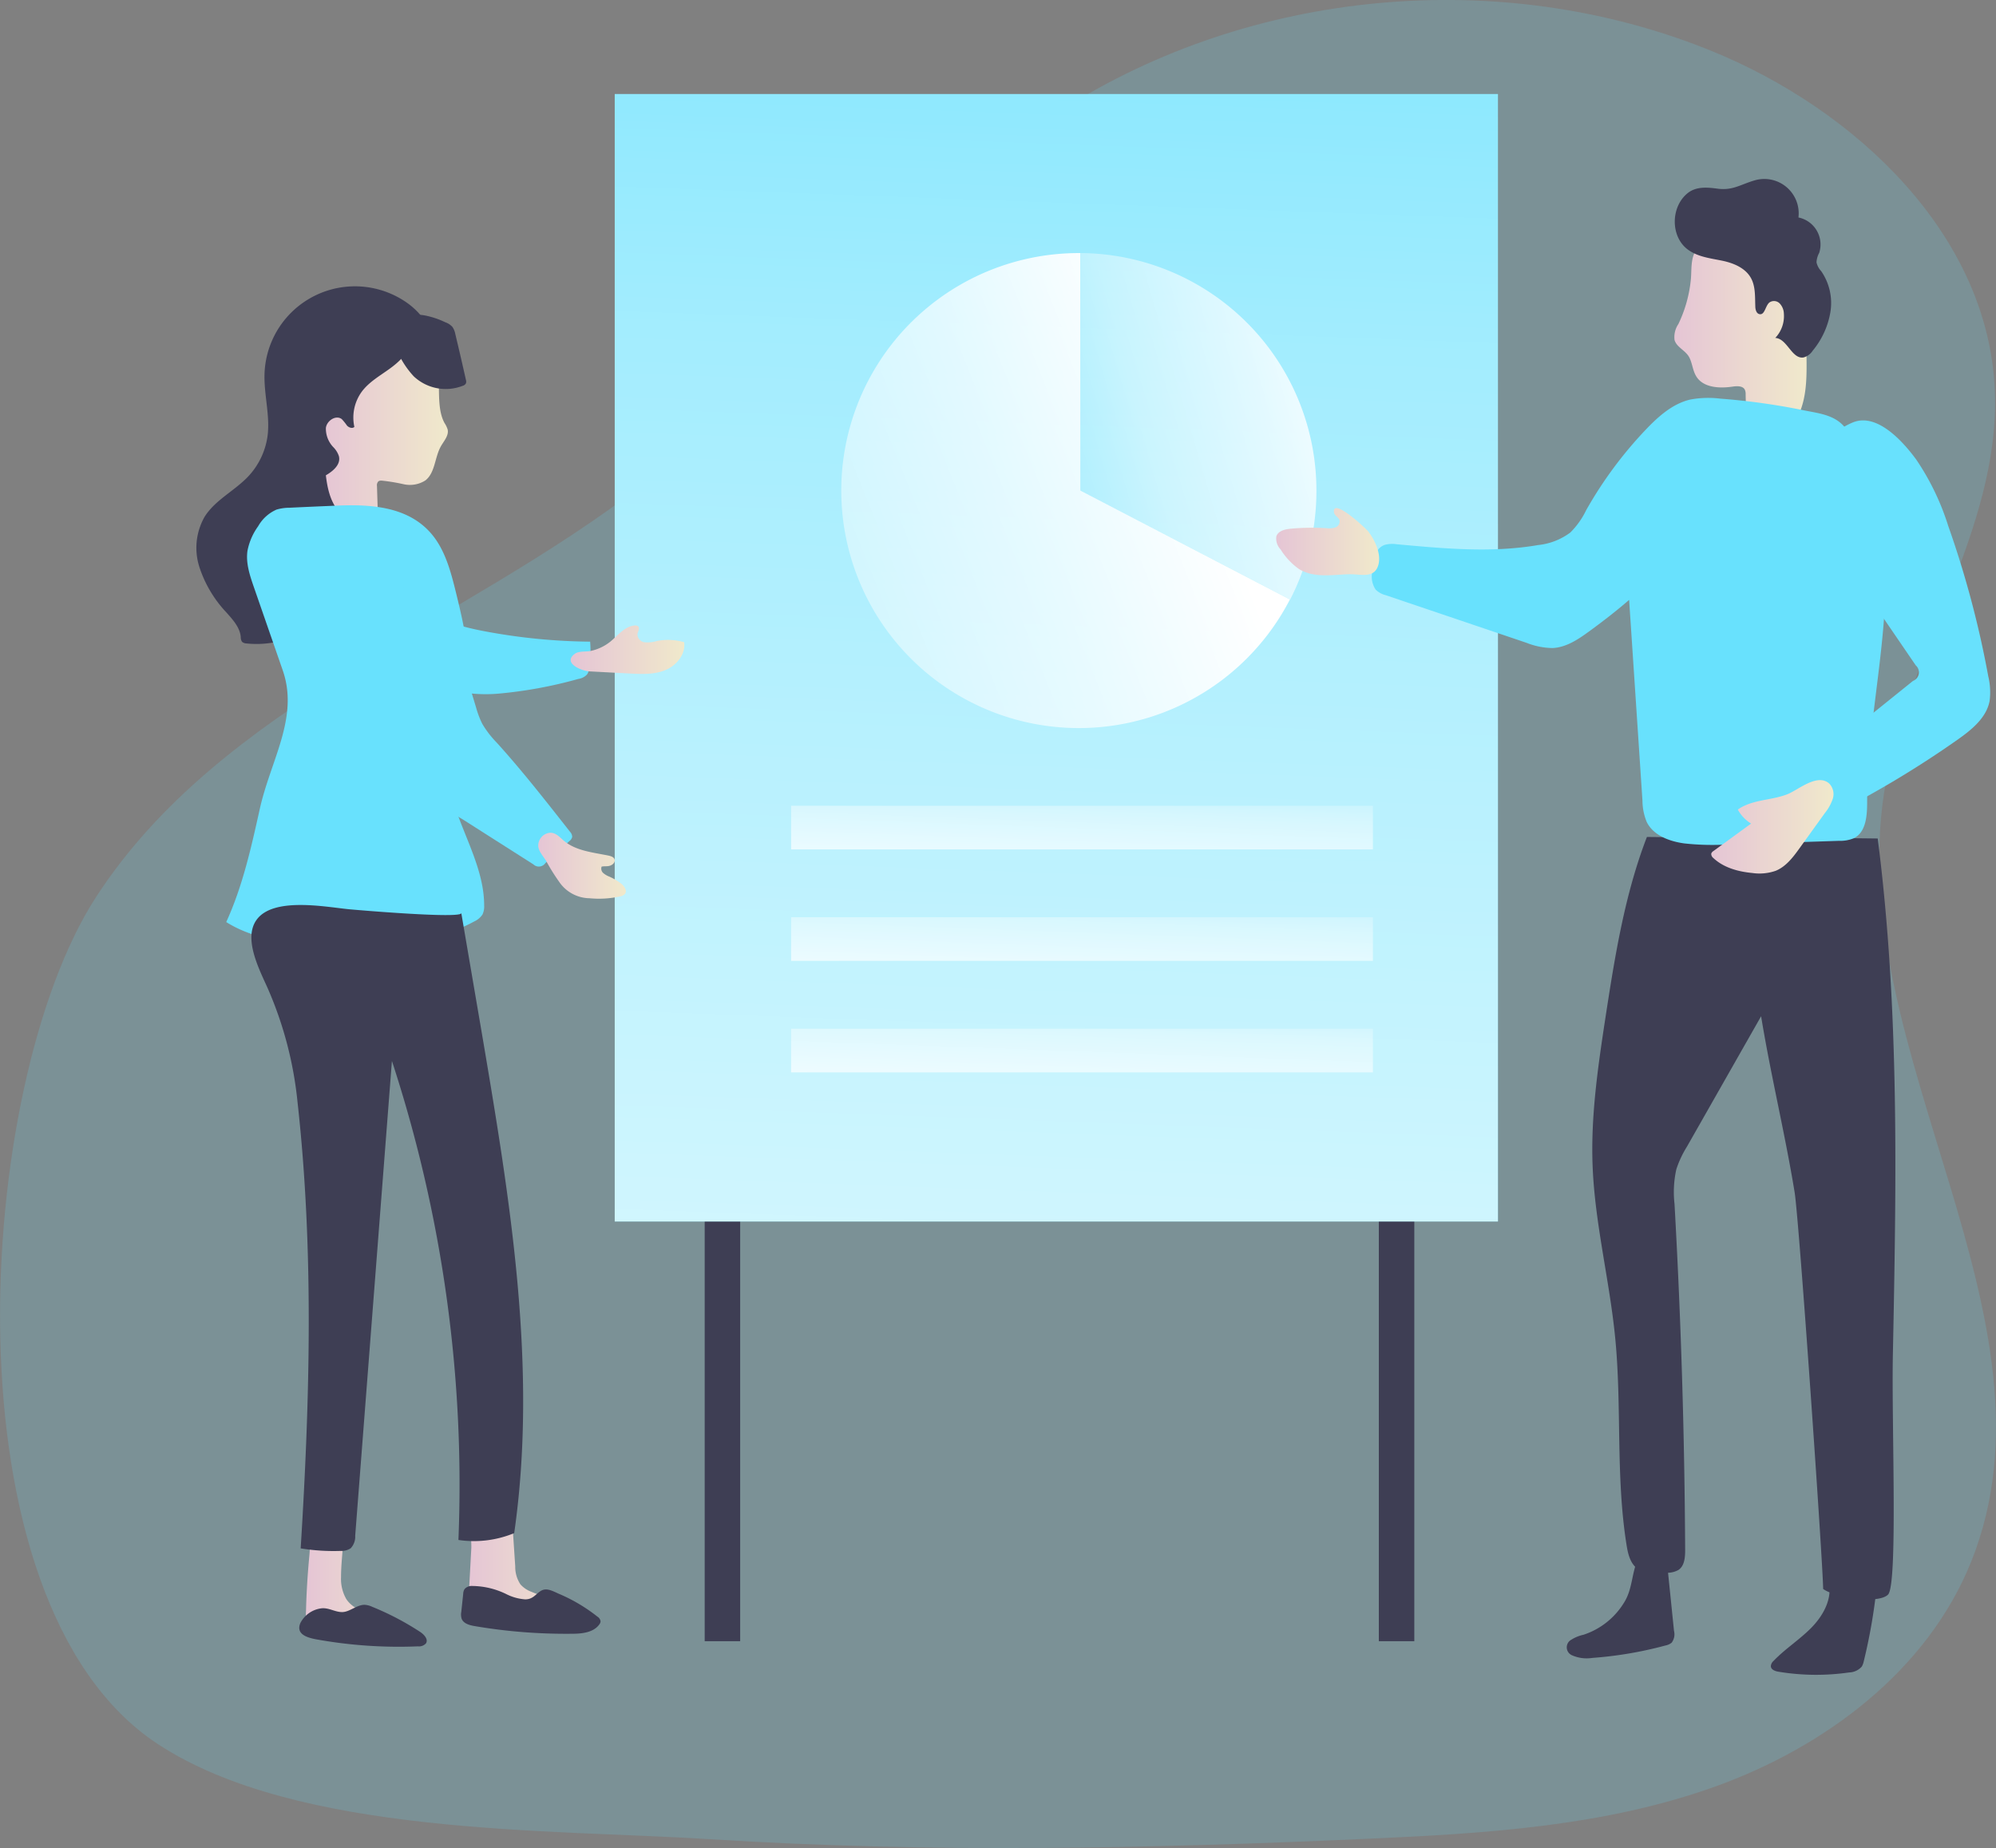 <svg id="Layer_1" data-name="Layer 1" xmlns="http://www.w3.org/2000/svg" xmlns:xlink="http://www.w3.org/1999/xlink" viewBox="0 0 384.76 356.3"><rect x="0" y="0" width="384.76" height="356.3" fill="#808080" stroke="none"/><defs><linearGradient id="linear-gradient" x1="211.33" y1="-83.58" x2="194.22" y2="383.46" gradientUnits="userSpaceOnUse"><stop offset="0.02" stop-color="#fff" stop-opacity="0"/><stop offset="0.32" stop-color="#fff" stop-opacity="0.39"/><stop offset="0.68" stop-color="#fff" stop-opacity="0.68"/><stop offset="1" stop-color="#fff"/></linearGradient><linearGradient id="linear-gradient-2" x1="155.94" y1="136.74" x2="262.31" y2="93.9" xlink:href="#linear-gradient"/><linearGradient id="linear-gradient-3" x1="233.08" y1="98.48" x2="295.38" y2="80.26" xlink:href="#linear-gradient"/><linearGradient id="linear-gradient-4" x1="354.95" y1="74.03" x2="380.5" y2="74.03" gradientUnits="userSpaceOnUse"><stop offset="0" stop-color="#e5c5d5"/><stop offset="0.42" stop-color="#ead4d1"/><stop offset="1" stop-color="#f0e9cb"/></linearGradient><linearGradient id="linear-gradient-5" x1="362.09" y1="167.6" x2="385.66" y2="167.6" xlink:href="#linear-gradient-4"/><linearGradient id="linear-gradient-6" x1="278.21" y1="112.62" x2="298.09" y2="112.62" xlink:href="#linear-gradient-4"/><linearGradient id="linear-gradient-7" x1="91.22" y1="313.72" x2="112.41" y2="313.72" xlink:href="#linear-gradient-4"/><linearGradient id="linear-gradient-8" x1="122.33" y1="310.41" x2="145.53" y2="310.41" xlink:href="#linear-gradient-4"/><linearGradient id="linear-gradient-9" x1="94.38" y1="90.43" x2="118.57" y2="90.43" xlink:href="#linear-gradient-4"/><linearGradient id="linear-gradient-10" x1="142.25" y1="133.47" x2="164.15" y2="133.47" xlink:href="#linear-gradient-4"/><linearGradient id="linear-gradient-11" x1="136" y1="175.13" x2="152.9" y2="175.13" xlink:href="#linear-gradient-4"/><linearGradient id="linear-gradient-12" x1="209.01" y1="147.77" x2="208.05" y2="173.92" xlink:href="#linear-gradient"/><linearGradient id="linear-gradient-13" x1="209.01" y1="169.27" x2="208.05" y2="195.42" xlink:href="#linear-gradient"/><linearGradient id="linear-gradient-14" x1="209.01" y1="190.76" x2="208.05" y2="216.91" xlink:href="#linear-gradient"/></defs><title>Team Presentation 3</title><path d="M296.23,362.7c22.53-1,45.42-2.42,66.65-10.05s40.93-22.41,49.33-43.34c18.8-46.84-24.33-98.07-16.82-148,4-26.71,22.42-50.67,21.39-77.66C415.64,53.5,389.9,29.24,361.9,17.92c-40.29-16.28-88.32-11.87-125,11.48-30.5,19.42-52.13,50.05-80.71,72.19-35.1,27.19-81.3,42.35-105.46,79.6C27.33,217.31,21,317.06,62.63,344.44c27,17.76,75.62,16.4,106.64,18.37C211.54,365.5,254,364.62,296.23,362.7Z" transform="translate(-32.24 -8.21)" fill="#68e1fd" opacity="0.18" style="isolation:isolate"/><rect x="135.84" y="227.96" width="6.84" height="88.46" fill="#3e3e54"/><rect x="265.79" y="227.96" width="6.84" height="88.46" fill="#3e3e54"/><path d="M397.12,269.44c.66-33.23,1.31-66.61-2.92-99.57-14.6-.18-29.89-.12-44.49-.3-4.3,11.15-6.18,23.06-8,34.87-1.44,9.45-2.84,19-2.47,28.52.43,11.17,3.28,22.11,4.36,33.24,1.29,13.22.08,26.65,2.17,39.78.25,1.61.62,3.34,1.83,4.45,1.62,1.47,4.09,1.3,6.26,1a4.28,4.28,0,0,0,1.94-.55c1.17-.79,1.28-2.43,1.28-3.84q-.17-33.37-2.05-66.7a20.31,20.31,0,0,1,.35-6.7,20,20,0,0,1,2.05-4.37l14.29-25.13c1.88,11.47,4.58,22.45,6.46,33.92.87,5.37,5.44,71.28,5.5,76.49,2.16,1.63,10.56,3,12.5,1.1S396.85,282.63,397.12,269.44Z" transform="translate(-32.24 -8.21)" fill="#3e3e54"/><rect x="118.5" y="18.13" width="170.25" height="217.37" fill="#68e1fd"/><rect x="118.5" y="18.13" width="170.25" height="217.37" fill="url(#linear-gradient)"/><path d="M280.89,123.79A45.79,45.79,0,1,1,240.18,57h.32v45.79Z" transform="translate(-32.24 -8.21)" fill="url(#linear-gradient-2)"/><path d="M286,102.81a45.65,45.65,0,0,1-5.07,21l-40.39-21V57A45.78,45.78,0,0,1,286,102.81Z" transform="translate(-32.24 -8.21)" fill="url(#linear-gradient-3)"/><path d="M355.77,70.69a4.5,4.5,0,0,0-.74,3.06c.36,1.29,1.83,1.9,2.62,3s.81,2.79,1.56,4c1.32,2.21,4.45,2.38,7,2,.87-.13,2-.17,2.38.61a2,2,0,0,1,.15.91q.06,4,.46,8.07a1.88,1.88,0,0,0,.4,1.19,1.7,1.7,0,0,0,1.14.39c4,.19,7.43-3.25,8.72-7s1-7.92,1-11.93c0-2.71.15-5.46-.59-8.06a18.35,18.35,0,0,0-2.68-5.34,18.74,18.74,0,0,0-5.5-5.54c-3.2-2-10.06-3.32-12.58.53-1,1.54-.76,3.74-.93,5.49A25.58,25.58,0,0,1,355.77,70.69Z" transform="translate(-32.24 -8.21)" fill="url(#linear-gradient-4)"/><path d="M357.77,56.45c1.84,1.28,4.16,1.56,6.34,2s4.49,1.35,5.61,3.29c.94,1.63.81,3.62.88,5.5,0,.64.21,1.45.84,1.54,1,.16,1.08-1.55,1.85-2.23a1.54,1.54,0,0,1,2,.15,3,3,0,0,1,.82,2,6.1,6.1,0,0,1-1.66,4.66c2.31.11,3.19,4.16,5.47,3.76a3.09,3.09,0,0,0,1.74-1.29,15.75,15.75,0,0,0,3.42-7.46,10.82,10.82,0,0,0-1.78-7.89,3.62,3.62,0,0,1-.9-1.69,4.21,4.21,0,0,1,.52-1.83,5.31,5.31,0,0,0-4-6.82A6.63,6.63,0,0,0,370.42,43c-2.77.82-4.22,2-7.21,1.57-1.88-.25-3.91-.41-5.51.77C354.2,48,354.19,54,357.77,56.45Z" transform="translate(-32.24 -8.21)" fill="#3e3e54"/><path d="M363.9,85.07a18.92,18.92,0,0,0-5.87.18c-3.37.8-6.09,3.23-8.48,5.73A78.43,78.43,0,0,0,338,106.57a15.55,15.55,0,0,1-3.06,4.31,12.5,12.5,0,0,1-6.17,2.41c-9,1.55-18.2.68-27.28-.15a5.47,5.47,0,0,0-2.35.13c-2,.74-2.38,3.36-2.43,5.49a4.52,4.52,0,0,0,.72,3.14,4.35,4.35,0,0,0,2,1.08l27.09,9.17a14,14,0,0,0,5,1c2.49-.11,4.72-1.52,6.76-3,2.76-2,5.43-4.06,8-6.28l2.57,38.71a10.94,10.94,0,0,0,.82,4.1c1.28,2.61,4.38,3.75,7.26,4.14a49.77,49.77,0,0,0,8.37.2l21.45-.7a6.82,6.82,0,0,0,2.84-.5c2.38-1.17,2.58-4.41,2.57-7.06,0-12.54,2.69-24.93,3.39-37.45.45-8.06,0-16.33-2.5-24.06a35.31,35.31,0,0,0-5.07-10.5c-2-2.62-5.25-2.85-8.3-3.49A128,128,0,0,0,363.9,85.07Z" transform="translate(-32.24 -8.21)" fill="#68e1fd"/><path d="M381,99.63c-.71,5.33,2.47,10.33,5.51,14.77L395,126.93l6.53,9.56a1.78,1.78,0,0,1-.53,3L380.6,155.91a2.41,2.41,0,0,0-.88,1.05,2.27,2.27,0,0,0,.07,1.18,17.13,17.13,0,0,0,2.7,5.75,3.19,3.19,0,0,0,1.91,1.47,3.4,3.4,0,0,0,2-.55,192.66,192.66,0,0,0,23.1-13.93c2.75-1.93,5.65-4.24,6.27-7.54a13.09,13.09,0,0,0-.26-4.74,189.64,189.64,0,0,0-7.72-29,48.83,48.83,0,0,0-6.16-12.78c-2.43-3.32-7.41-9-12.09-7.22C385.48,91.21,381.56,95.22,381,99.63Z" transform="translate(-32.24 -8.21)" fill="#68e1fd"/><path d="M367.23,164.29a7.07,7.07,0,0,0,2.56,2.7l-7.25,5.29a1,1,0,0,0-.43.5,1,1,0,0,0,.4.85c2,1.88,4.79,2.63,7.51,2.89a9.51,9.51,0,0,0,4.53-.43c2-.82,3.38-2.67,4.64-4.43l4.84-6.72a8.77,8.77,0,0,0,1.51-2.74,2.94,2.94,0,0,0-.68-2.92c-2.27-2-5.78,1.07-7.94,2C373.81,162.56,370.06,162.29,367.23,164.29Z" transform="translate(-32.24 -8.21)" fill="url(#linear-gradient-5)"/><path d="M289.39,107c.07.61.84.89,1.05,1.46a1.21,1.21,0,0,1-.75,1.42,3.69,3.69,0,0,1-1.75.16,45.4,45.4,0,0,0-6.9.1c-1.1.11-2.42.42-2.76,1.47a3,3,0,0,0,.81,2.52,13.26,13.26,0,0,0,3.55,3.79c3,1.83,6.58,1.05,9.85,1,2.18,0,4.76.85,5.47-1.87.55-2.09-.7-4.71-1.93-6.33C295.53,110.06,289,104,289.39,107Z" transform="translate(-32.24 -8.21)" fill="url(#linear-gradient-6)"/><path d="M337.5,323.38a7.44,7.44,0,0,0-2.35.95,1.67,1.67,0,0,0,.09,3,7,7,0,0,0,3.95.52,75,75,0,0,0,14.11-2.4,2.66,2.66,0,0,0,1.18-.54,2.69,2.69,0,0,0,.45-2.28c-.45-4.38-.89-8.77-1.35-13.15-.22-2.12-.48-3.43-3.1-2.85a3.13,3.13,0,0,0-2.34,1.86c-1.42,2.74-1.11,6-2.86,8.73A14.42,14.42,0,0,1,337.5,323.38Z" transform="translate(-32.24 -8.21)" fill="#3e3e54"/><path d="M384.83,313.62c.52,3.14-1.27,6.25-3.52,8.51s-5,4-7.19,6.3a1.47,1.47,0,0,0-.52,1c0,.68.85,1,1.52,1.09a44.49,44.49,0,0,0,13.58.13,3.37,3.37,0,0,0,2.43-1.13,3.55,3.55,0,0,0,.39-1.06A107.91,107.91,0,0,0,394,314.17a2.12,2.12,0,0,0-.42-1.88,1.87,1.87,0,0,0-.74-.35,8.84,8.84,0,0,0-8.41,2.22A3.17,3.17,0,0,1,384.83,313.62Z" transform="translate(-32.24 -8.21)" fill="#3e3e54"/><path d="M115.75,75.87c.38-3.71-2.08-7.22-5.15-9.35A17.44,17.44,0,0,0,83.23,80.36c-.11,3.83,1,7.64.64,11.45A14.2,14.2,0,0,1,80.15,100c-2.63,2.82-6.4,4.56-8.46,7.83a12.1,12.1,0,0,0-1,9.75,23.15,23.15,0,0,0,5.11,8.62c1.26,1.42,2.68,2.92,2.85,4.81a1.55,1.55,0,0,0,.26.95,1.34,1.34,0,0,0,.81.3,18.6,18.6,0,0,0,5.16-.17,2.86,2.86,0,0,0,1.22-.42,3.42,3.42,0,0,0,1.11-1.84,89.8,89.8,0,0,1,9.7-20c3.86-5.94,8.41-11.41,12.22-17.38s6.89-12.62,7.35-19.69" transform="translate(-32.24 -8.21)" fill="#3e3e54"/><path d="M91.23,318.78a11.62,11.62,0,0,0,.34,3.77,1.27,1.27,0,0,0,.38.64,1.4,1.4,0,0,0,.63.22,75.61,75.61,0,0,0,18.46.86,1.88,1.88,0,0,0,1-.28.69.69,0,0,0,.2-1,.91.91,0,0,0-.35-.22q-3.63-1.67-7.4-3c-2.07-.71-4.33-1.46-5.51-3.29a7.78,7.78,0,0,1-1-4.17c0-2.56.35-5.1.45-7.65,0-.61,0-1.35-.57-1.66a1.71,1.71,0,0,0-1.1-.09c-1.09.17-3.15.36-4,1.14s-.76,2.84-.88,4C91.54,311.67,91.31,315.23,91.23,318.78Z" transform="translate(-32.24 -8.21)" fill="url(#linear-gradient-7)"/><path d="M122.33,320.8a101.17,101.17,0,0,0,23.2-.58c0-.81-.75-1.4-1.47-1.79-2.91-1.6-6.31-2-9.36-3.32a5.27,5.27,0,0,1-2.14-1.44,6.13,6.13,0,0,1-1-3.48l-.6-9a1.89,1.89,0,0,0-.38-1.22,1.77,1.77,0,0,0-1.39-.36c-1.41.07-4.53.33-5.52,1.5s-.5,4.24-.58,5.64Z" transform="translate(-32.24 -8.21)" fill="url(#linear-gradient-8)"/><path d="M122.29,137.16c.24-.12-.15-.49-.34-.31s-.14.49-.06.75l2.12,7a17.59,17.59,0,0,0,1.19,3.15,18.93,18.93,0,0,0,2.77,3.61c5,5.52,9.56,11.37,14.15,17.21a1.47,1.47,0,0,1,.42,1,1.41,1.41,0,0,1-.54.8l-4.63,4.24a1.52,1.52,0,0,1-2.31.25l-13.58-8.65a21.66,21.66,0,0,1-5.4-4.33,12.41,12.41,0,0,1-1.85-11.36,17.24,17.24,0,0,1,7.41-9.12" transform="translate(-32.24 -8.21)" fill="#68e1fd"/><path d="M117.93,89.77a4.9,4.9,0,0,1,.6,1.24c.26,1.17-.71,2.2-1.3,3.24-1.21,2.14-1.09,5.11-3,6.59a5.56,5.56,0,0,1-4.16.73,36.88,36.88,0,0,0-4.27-.7,1.1,1.1,0,0,0-.6.12,1.07,1.07,0,0,0-.29.94l.16,5.3a14.72,14.72,0,0,1-5,.61,4.2,4.2,0,0,1-1.64-.35A3.88,3.88,0,0,1,97,106.11c-1.58-2.37-1.88-5.34-2.14-8.17a59.61,59.61,0,0,1-.34-10.34,11.39,11.39,0,0,1,1.73-5.74c.82-1.15,2-2,2.88-3.1,1.06-1.25,1.83-2.77,3.09-3.82a10.25,10.25,0,0,1,5.86-1.88,8.78,8.78,0,0,1,5.48.92C118.89,77.48,115.43,85.17,117.93,89.77Z" transform="translate(-32.24 -8.21)" fill="url(#linear-gradient-9)"/><path d="M108.05,73.56a6.93,6.93,0,0,0,1.15,3.15A17.22,17.22,0,0,0,112,80.77a9,9,0,0,0,9.44,1.82,1,1,0,0,0,.62-.48,1.08,1.08,0,0,0,0-.64q-1-4.47-2.06-8.89a3.46,3.46,0,0,0-.55-1.34,3.32,3.32,0,0,0-1.38-.9A16,16,0,0,0,114,69C110.9,68.48,108,70.13,108.05,73.56Z" transform="translate(-32.24 -8.21)" fill="#3e3e54"/><path d="M86.74,137.44l-5.55-16c-.79-2.28-1.6-4.68-1.24-7.07A11.94,11.94,0,0,1,82,109.67a7.58,7.58,0,0,1,3.54-3.21,8.79,8.79,0,0,1,2.5-.36c3.06-.15,6.13-.28,9.2-.41,6.44-.28,13.19.2,17.64,4.86,3.06,3.19,4.22,7.7,5.28,12,1.55,6.34,3.11,12.94,1.78,19.33-.87,4.16-2.94,8.05-3.37,12.27-1,9.86,7,18.72,7,28.63a3.65,3.65,0,0,1-.32,1.74,3.8,3.8,0,0,1-1.59,1.34c-8.28,4.53-18.18,4.8-27.62,4.54-7-.19-14.28-.71-20.19-4.42,3.15-6.88,4.81-14.34,6.45-21.73C84.38,154.8,89.92,146.59,86.74,137.44Z" transform="translate(-32.24 -8.21)" fill="#68e1fd"/><path d="M96.71,126.29l10,8.13a42.69,42.69,0,0,0,6.43,4.62,28.44,28.44,0,0,0,15.19,2.9,85.13,85.13,0,0,0,15.38-2.83,2.87,2.87,0,0,0,1.69-.86,2.57,2.57,0,0,0,.43-1.27,22,22,0,0,0,.17-5.06,115,115,0,0,1-20-1.94c-4.68-.87-9.49-2.13-13.06-5.28-2.58-2.27-4.29-5.34-6.45-8a58,58,0,0,0-4.69-5,18.28,18.28,0,0,0-4.8-3.75,9.32,9.32,0,0,0-11.17,3,5.79,5.79,0,0,0-1.16,4.13c.41,2.53,3.5,3.32,5.12,5A84.37,84.37,0,0,0,96.71,126.29Z" transform="translate(-32.24 -8.21)" fill="#68e1fd"/><path d="M149.91,131.9c1.49-1.22,2.81-3,4.74-3.1a.79.79,0,0,1,.6.16c.37.36,0,.95-.13,1.45a1.58,1.58,0,0,0,1.39,1.63,6.15,6.15,0,0,0,2.36-.25,11.2,11.2,0,0,1,5.24.23c.35,2.3-1.45,4.49-3.6,5.38s-4.57.78-6.9.66l-7.73-.41c-1.55-.08-5.27-1.62-2.82-3.4.78-.56,2.19-.35,3.09-.55A9.11,9.11,0,0,0,149.91,131.9Z" transform="translate(-32.24 -8.21)" fill="url(#linear-gradient-10)"/><path d="M140,178.18a7.19,7.19,0,0,0,5.89,3.21,18.78,18.78,0,0,0,5.84-.35,1.63,1.63,0,0,0,1-.52c.46-.65-.18-1.51-.81-2a12.13,12.13,0,0,0-2.17-1.28,4.08,4.08,0,0,1-1.2-.69,1.14,1.14,0,0,1-.34-1.26c.53-.12,1.08,0,1.6-.17s1-.6.92-1.13-.73-.73-1.26-.84c-3.08-.62-6.46-.93-8.78-3.06-.91-.84-1.79-1.69-3.12-1.16A2.49,2.49,0,0,0,136,171.4c.1,1,1.05,2,1.55,2.85A37.75,37.75,0,0,0,140,178.18Z" transform="translate(-32.24 -8.21)" fill="url(#linear-gradient-11)"/><path d="M89.59,220.66c3.18,28.55,2.39,57.4.61,86.07a39.34,39.34,0,0,0,7.74.49,3.18,3.18,0,0,0,1.9-.51,3.24,3.24,0,0,0,.87-2.41l7.08-91.54a262.53,262.53,0,0,1,12.82,92.35,20.36,20.36,0,0,0,10.75-1.32c4.58-31.93-.81-64.35-6.2-96.16l-4-23.39c.19,1.15-20.08-.58-21.75-.74-4.54-.46-14.54-2.39-17.72,2.06-2.66,3.71.72,9.91,2.25,13.4A72.63,72.63,0,0,1,89.59,220.66Z" transform="translate(-32.24 -8.21)" fill="#3e3e54"/><path d="M102.49,317.61A4,4,0,0,1,104,318a53.6,53.6,0,0,1,9.22,4.83c.77.5,1.63,1.44,1.13,2.22a1.82,1.82,0,0,1-1.54.57,89.34,89.34,0,0,1-19.66-1.36c-1.74-.33-3.93-1-3-3.15a5.3,5.3,0,0,1,4.13-2.83c1.41-.12,2.61.78,4,.73S101,317.63,102.49,317.61Z" transform="translate(-32.24 -8.21)" fill="#3e3e54"/><path d="M133.47,316.56a9.48,9.48,0,0,1-3.61-1,15.16,15.16,0,0,0-6.62-1.58,1.78,1.78,0,0,0-1.47.63,1.9,1.9,0,0,0-.24.88l-.37,3.49a2.81,2.81,0,0,0,.06,1.29c.34.95,1.5,1.27,2.49,1.44a104.65,104.65,0,0,0,18.87,1.48c1.92,0,4.13-.26,5.22-1.84a1.06,1.06,0,0,0,.21-.54,1.27,1.27,0,0,0-.61-.92A32.1,32.1,0,0,0,140,315.5c-1.05-.45-2.28-1.21-3.36-.65S135.08,316.57,133.47,316.56Z" transform="translate(-32.24 -8.21)" fill="#3e3e54"/><path d="M111.46,74.07c-.48,2.24-2.3,3.93-4.16,5.27s-3.91,2.51-5.29,4.34a8.47,8.47,0,0,0-1.46,6.84c-.4.37-1.07.13-1.43-.27a10.27,10.27,0,0,0-1-1.24c-1.12-.85-2.87.29-3.06,1.68a5.16,5.16,0,0,0,1.5,3.8,4.45,4.45,0,0,1,1,1.64c.48,1.8-1.48,3.23-3.15,4.06C92.21,95.71,90.32,91,90.11,86s1.5-10.26,5.41-13.35C98.57,70.21,113.28,65.61,111.46,74.07Z" transform="translate(-32.24 -8.21)" fill="#3e3e54"/><rect x="152.5" y="155.35" width="112.15" height="8.41" fill="url(#linear-gradient-12)"/><rect x="152.5" y="176.84" width="112.15" height="8.41" fill="url(#linear-gradient-13)"/><rect x="152.5" y="198.34" width="112.15" height="8.41" fill="url(#linear-gradient-14)"/></svg>